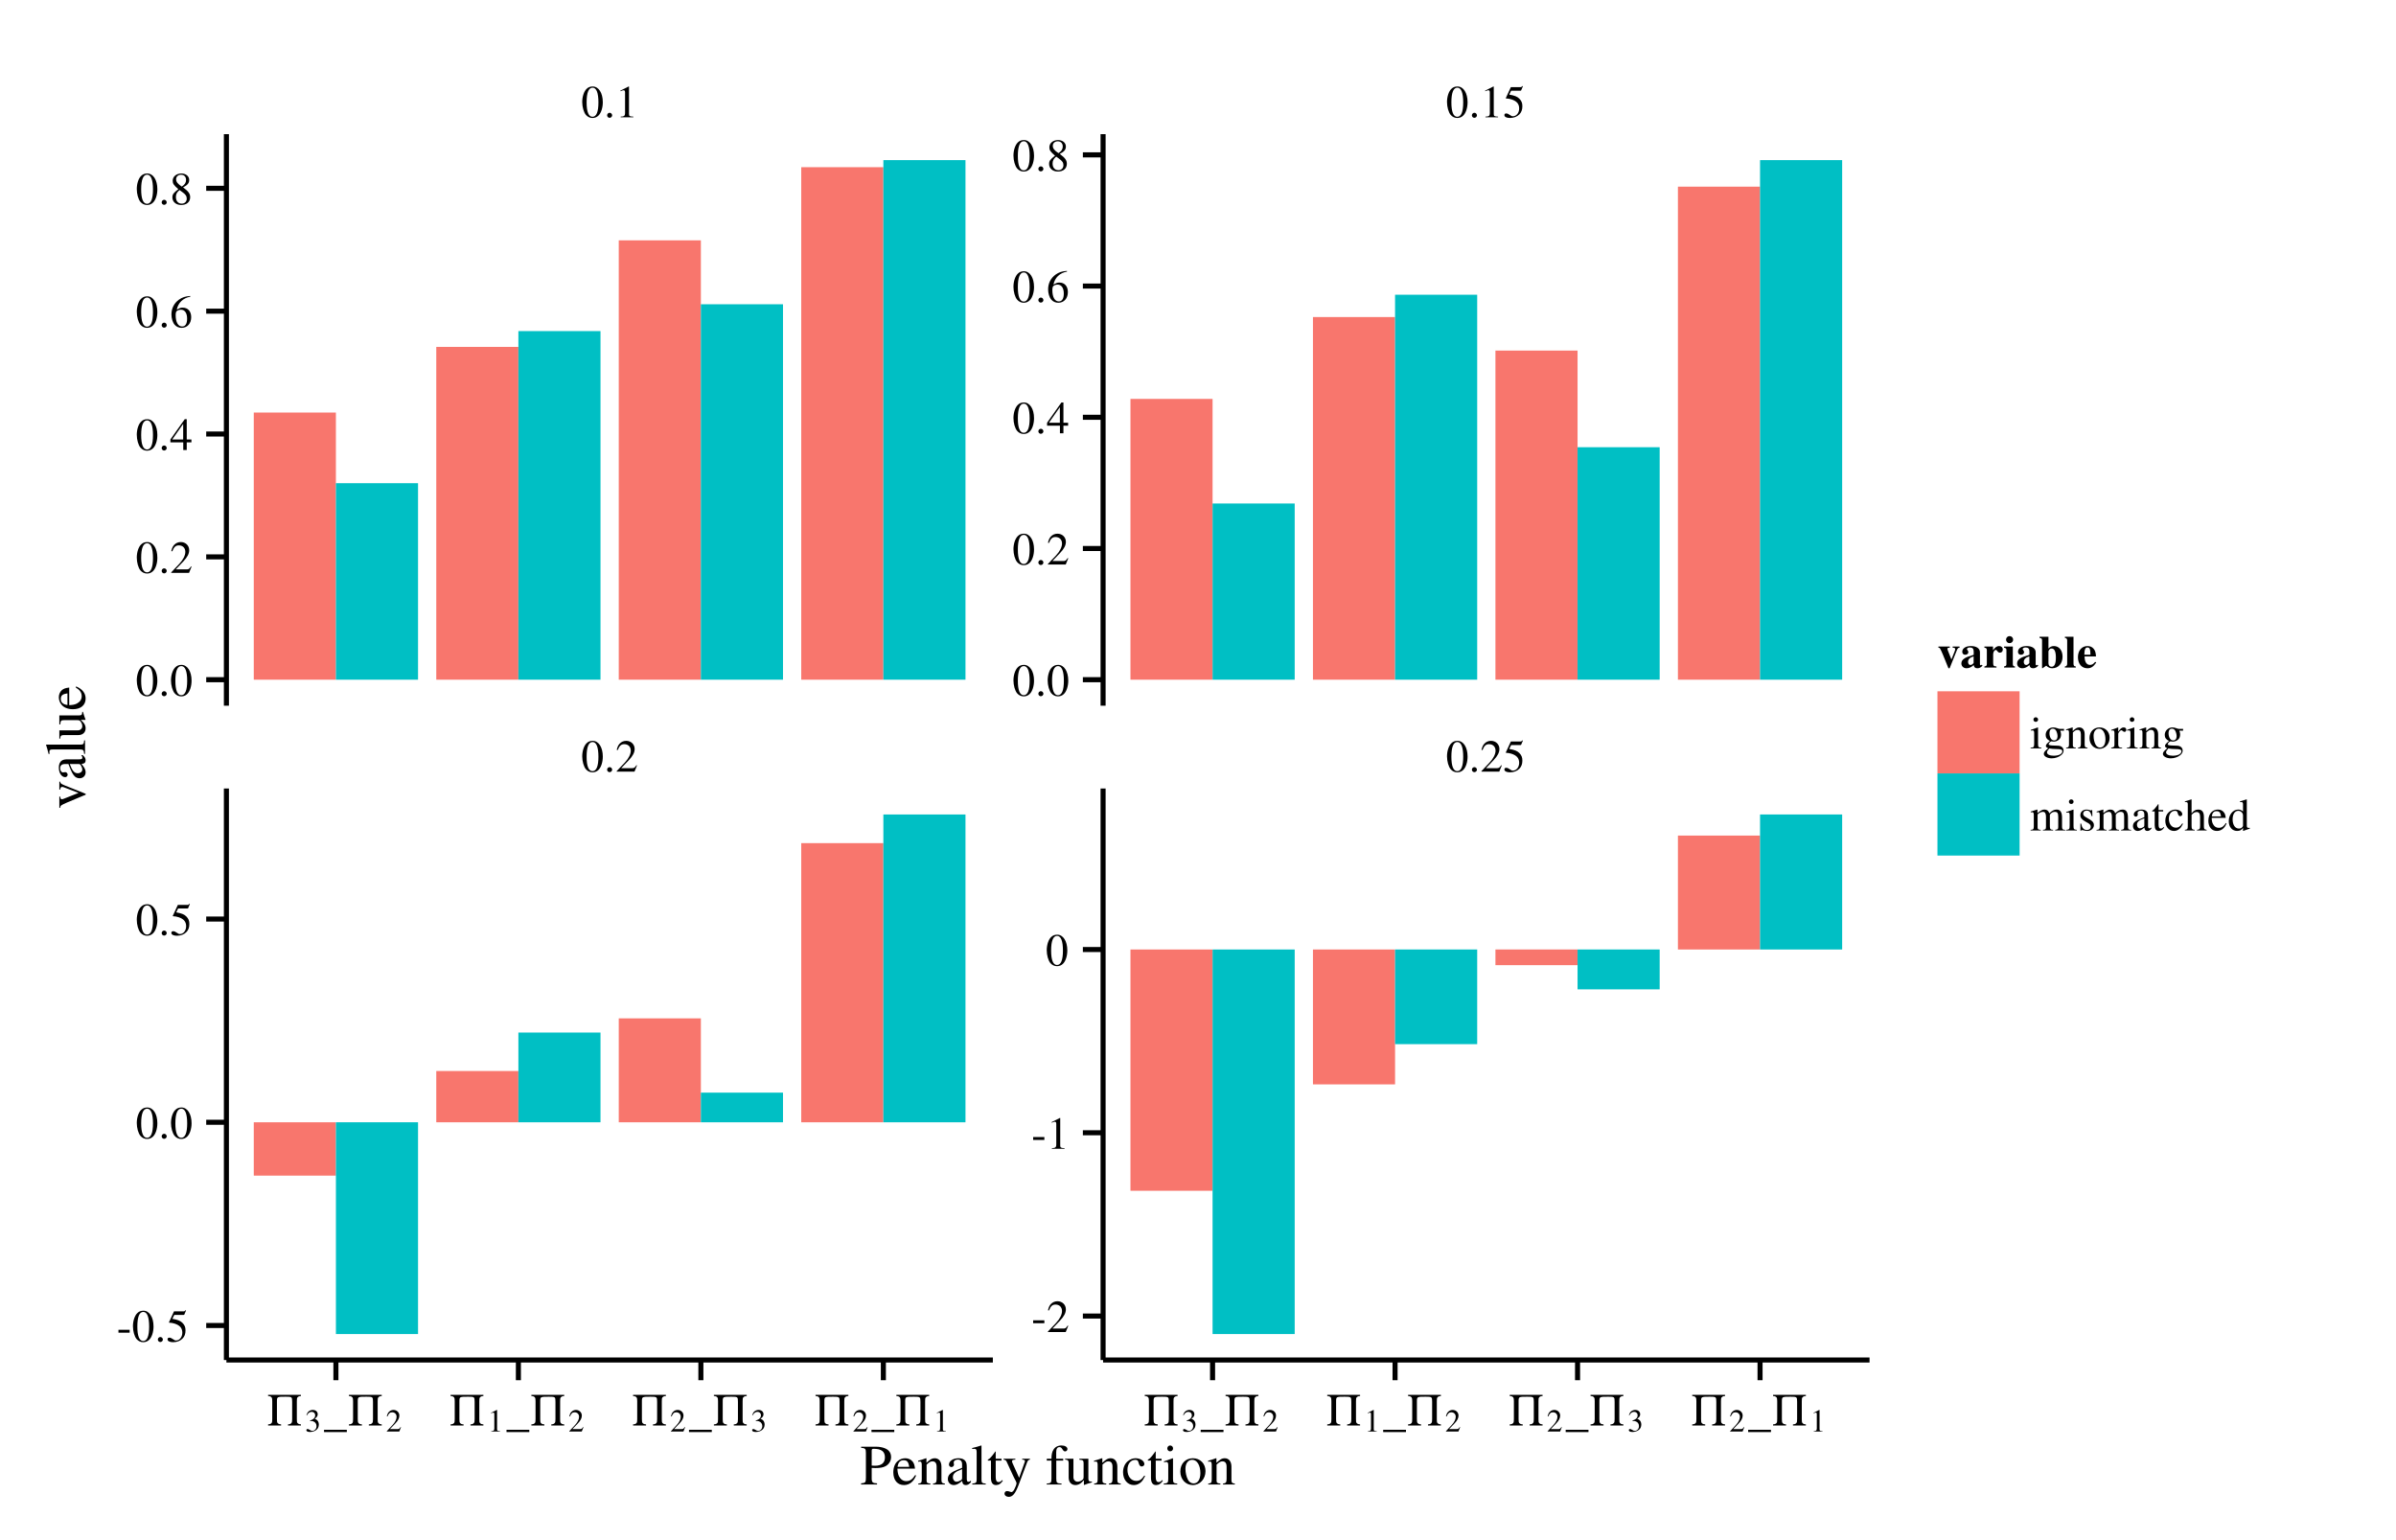 <?xml version="1.0" encoding="UTF-8"?>
<svg xmlns="http://www.w3.org/2000/svg" xmlns:xlink="http://www.w3.org/1999/xlink" width="504pt" height="324pt" viewBox="0 0 504 324" version="1.1">
<defs>
<g>
<symbol overflow="visible" id="glyph0-0">
<path style="stroke:none;" d=""/>
</symbol>
<symbol overflow="visible" id="glyph0-1">
<path style="stroke:none;" d="M 2.438 -6.484 C 1.906 -6.484 1.5 -6.328 1.156 -5.984 C 0.594 -5.453 0.234 -4.344 0.234 -3.219 C 0.234 -2.172 0.547 -1.062 1 -0.516 C 1.359 -0.094 1.844 0.141 2.391 0.141 C 2.891 0.141 3.297 -0.031 3.641 -0.359 C 4.203 -0.891 4.562 -2 4.562 -3.172 C 4.562 -5.125 3.688 -6.484 2.438 -6.484 Z M 2.406 -6.234 C 3.219 -6.234 3.641 -5.156 3.641 -3.141 C 3.641 -1.141 3.219 -0.109 2.391 -0.109 C 1.578 -0.109 1.156 -1.141 1.156 -3.141 C 1.156 -5.172 1.578 -6.234 2.406 -6.234 Z M 2.406 -6.234 "/>
</symbol>
<symbol overflow="visible" id="glyph0-2">
<path style="stroke:none;" d="M 1.203 -0.953 C 0.906 -0.953 0.672 -0.703 0.672 -0.406 C 0.672 -0.141 0.906 0.109 1.188 0.109 C 1.484 0.109 1.734 -0.141 1.734 -0.406 C 1.734 -0.703 1.484 -0.953 1.203 -0.953 Z M 1.203 -0.953 "/>
</symbol>
<symbol overflow="visible" id="glyph0-3">
<path style="stroke:none;" d="M 2.797 -6.484 L 1.062 -5.609 L 1.062 -5.484 C 1.188 -5.531 1.281 -5.562 1.328 -5.578 C 1.5 -5.656 1.656 -5.688 1.75 -5.688 C 1.953 -5.688 2.047 -5.547 2.047 -5.234 L 2.047 -0.891 C 2.047 -0.578 1.969 -0.359 1.812 -0.266 C 1.672 -0.188 1.531 -0.156 1.125 -0.141 L 1.125 0 L 3.781 0 L 3.781 -0.141 C 3.016 -0.156 2.875 -0.25 2.875 -0.703 L 2.875 -6.469 Z M 2.797 -6.484 "/>
</symbol>
<symbol overflow="visible" id="glyph0-4">
<path style="stroke:none;" d="M 1.734 -5.594 L 3.609 -5.594 C 3.766 -5.594 3.812 -5.609 3.844 -5.672 L 4.203 -6.531 L 4.109 -6.594 C 3.969 -6.406 3.875 -6.344 3.672 -6.344 L 1.672 -6.344 L 0.625 -4.078 C 0.609 -4.062 0.609 -4.047 0.609 -4.031 C 0.609 -3.984 0.656 -3.953 0.734 -3.953 C 1.031 -3.953 1.422 -3.891 1.812 -3.766 C 2.922 -3.406 3.422 -2.812 3.422 -1.859 C 3.422 -0.938 2.844 -0.219 2.094 -0.219 C 1.906 -0.219 1.734 -0.281 1.453 -0.5 C 1.141 -0.719 0.922 -0.812 0.719 -0.812 C 0.438 -0.812 0.312 -0.703 0.312 -0.453 C 0.312 -0.094 0.766 0.141 1.484 0.141 C 2.281 0.141 2.969 -0.125 3.453 -0.609 C 3.891 -1.047 4.094 -1.594 4.094 -2.328 C 4.094 -3.016 3.922 -3.453 3.438 -3.938 C 3.016 -4.359 2.469 -4.578 1.328 -4.781 Z M 1.734 -5.594 "/>
</symbol>
<symbol overflow="visible" id="glyph0-5">
<path style="stroke:none;" d="M 4.562 -1.312 L 4.438 -1.359 C 4.078 -0.812 3.953 -0.734 3.516 -0.734 L 1.234 -0.734 L 2.844 -2.422 C 3.688 -3.312 4.062 -4.031 4.062 -4.781 C 4.062 -5.75 3.297 -6.484 2.297 -6.484 C 1.766 -6.484 1.266 -6.281 0.906 -5.891 C 0.609 -5.562 0.453 -5.25 0.297 -4.578 L 0.5 -4.531 C 0.875 -5.469 1.234 -5.781 1.891 -5.781 C 2.703 -5.781 3.25 -5.234 3.25 -4.422 C 3.25 -3.672 2.797 -2.781 2 -1.922 L 0.281 -0.109 L 0.281 0 L 4.031 0 Z M 4.562 -1.312 "/>
</symbol>
<symbol overflow="visible" id="glyph0-6">
<path style="stroke:none;" d="M 4.531 -2.219 L 3.547 -2.219 L 3.547 -6.484 L 3.125 -6.484 L 0.109 -2.219 L 0.109 -1.609 L 2.812 -1.609 L 2.812 0 L 3.547 0 L 3.547 -1.609 L 4.531 -1.609 Z M 2.797 -2.219 L 0.5 -2.219 L 2.797 -5.5 Z M 2.797 -2.219 "/>
</symbol>
<symbol overflow="visible" id="glyph0-7">
<path style="stroke:none;" d="M 4.281 -6.562 C 3.188 -6.469 2.625 -6.281 1.922 -5.797 C 0.891 -5.062 0.328 -3.969 0.328 -2.672 C 0.328 -1.844 0.578 -1 1 -0.516 C 1.359 -0.094 1.875 0.141 2.469 0.141 C 3.672 0.141 4.484 -0.781 4.484 -2.094 C 4.484 -3.328 3.797 -4.109 2.688 -4.109 C 2.266 -4.109 2.062 -4.031 1.453 -3.672 C 1.719 -5.125 2.797 -6.156 4.297 -6.406 Z M 2.328 -3.672 C 3.141 -3.672 3.625 -2.969 3.625 -1.781 C 3.625 -0.719 3.25 -0.141 2.578 -0.141 C 1.734 -0.141 1.219 -1.031 1.219 -2.516 C 1.219 -3.016 1.297 -3.281 1.484 -3.422 C 1.688 -3.578 1.984 -3.672 2.328 -3.672 Z M 2.328 -3.672 "/>
</symbol>
<symbol overflow="visible" id="glyph0-8">
<path style="stroke:none;" d="M 2.781 -3.562 C 3.734 -4.062 4.062 -4.469 4.062 -5.125 C 4.062 -5.906 3.375 -6.484 2.422 -6.484 C 1.375 -6.484 0.594 -5.844 0.594 -4.969 C 0.594 -4.344 0.781 -4.062 1.781 -3.188 C 0.75 -2.391 0.531 -2.094 0.531 -1.453 C 0.531 -0.516 1.297 0.141 2.375 0.141 C 3.531 0.141 4.266 -0.5 4.266 -1.484 C 4.266 -2.219 3.938 -2.703 2.781 -3.562 Z M 2.609 -2.578 C 3.312 -2.078 3.547 -1.734 3.547 -1.188 C 3.547 -0.562 3.109 -0.141 2.484 -0.141 C 1.75 -0.141 1.266 -0.688 1.266 -1.531 C 1.266 -2.141 1.484 -2.547 2.031 -3 Z M 2.5 -3.734 C 1.656 -4.281 1.312 -4.734 1.312 -5.266 C 1.312 -5.828 1.734 -6.219 2.344 -6.219 C 3 -6.219 3.406 -5.797 3.406 -5.125 C 3.406 -4.578 3.141 -4.156 2.594 -3.797 C 2.547 -3.766 2.547 -3.766 2.5 -3.734 Z M 2.5 -3.734 "/>
</symbol>
<symbol overflow="visible" id="glyph0-9">
<path style="stroke:none;" d="M 0.375 -2.469 L 0.375 -1.859 L 2.734 -1.859 L 2.734 -2.469 Z M 0.375 -2.469 "/>
</symbol>
<symbol overflow="visible" id="glyph0-10">
<path style="stroke:none;" d="M 4.797 1.203 L 4.797 0.719 L 0 0.719 L 0 1.203 Z M 4.797 1.203 "/>
</symbol>
<symbol overflow="visible" id="glyph0-11">
<path style="stroke:none;" d="M 1.672 -4.406 L 0.188 -3.891 L 0.188 -3.734 L 0.266 -3.75 C 0.391 -3.766 0.516 -3.781 0.594 -3.781 C 0.828 -3.781 0.906 -3.625 0.906 -3.203 L 0.906 -0.984 C 0.906 -0.281 0.812 -0.188 0.156 -0.141 L 0.156 0 L 2.422 0 L 2.422 -0.141 C 1.797 -0.188 1.719 -0.281 1.719 -0.984 L 1.719 -4.391 Z M 1.234 -6.547 C 0.969 -6.547 0.75 -6.328 0.75 -6.062 C 0.75 -5.797 0.953 -5.578 1.234 -5.578 C 1.5 -5.578 1.734 -5.781 1.734 -6.062 C 1.734 -6.328 1.5 -6.547 1.234 -6.547 Z M 1.234 -6.547 "/>
</symbol>
<symbol overflow="visible" id="glyph0-12">
<path style="stroke:none;" d="M 4.516 -3.719 L 4.516 -4.094 L 3.766 -4.094 C 3.578 -4.094 3.438 -4.125 3.25 -4.188 L 3.031 -4.266 C 2.766 -4.359 2.516 -4.406 2.266 -4.406 C 1.375 -4.406 0.656 -3.719 0.656 -2.844 C 0.656 -2.25 0.922 -1.875 1.547 -1.562 C 1.375 -1.391 1.203 -1.234 1.141 -1.188 C 0.828 -0.906 0.703 -0.703 0.703 -0.516 C 0.703 -0.312 0.812 -0.203 1.203 -0.016 C 0.531 0.484 0.266 0.812 0.266 1.156 C 0.266 1.672 1.016 2.094 1.922 2.094 C 2.641 2.094 3.391 1.844 3.891 1.438 C 4.266 1.141 4.422 0.828 4.422 0.469 C 4.422 -0.125 3.969 -0.531 3.266 -0.562 L 2.031 -0.609 C 1.516 -0.641 1.281 -0.719 1.281 -0.875 C 1.281 -1.062 1.594 -1.406 1.859 -1.484 C 1.938 -1.469 2 -1.453 2.031 -1.453 C 2.219 -1.438 2.344 -1.422 2.391 -1.422 C 2.75 -1.422 3.141 -1.578 3.438 -1.828 C 3.75 -2.094 3.891 -2.438 3.891 -2.922 C 3.891 -3.188 3.844 -3.422 3.719 -3.719 Z M 1.406 0.016 C 1.734 0.094 2.5 0.141 2.969 0.141 C 3.844 0.141 4.156 0.266 4.156 0.609 C 4.156 1.172 3.422 1.547 2.344 1.547 C 1.5 1.547 0.938 1.266 0.938 0.844 C 0.938 0.625 1 0.5 1.406 0.016 Z M 1.453 -3.25 C 1.453 -3.812 1.734 -4.141 2.172 -4.141 C 2.469 -4.141 2.719 -3.984 2.875 -3.688 C 3.047 -3.359 3.156 -2.922 3.156 -2.547 C 3.156 -2 2.875 -1.672 2.438 -1.672 C 1.859 -1.672 1.453 -2.297 1.453 -3.219 Z M 1.453 -3.25 "/>
</symbol>
<symbol overflow="visible" id="glyph0-13">
<path style="stroke:none;" d="M 0.156 -3.812 C 0.219 -3.844 0.312 -3.859 0.406 -3.859 C 0.688 -3.859 0.766 -3.719 0.766 -3.25 L 0.766 -0.859 C 0.766 -0.312 0.656 -0.188 0.172 -0.141 L 0.172 0 L 2.203 0 L 2.203 -0.141 C 1.719 -0.188 1.578 -0.297 1.578 -0.641 L 1.578 -3.344 C 2.031 -3.766 2.25 -3.891 2.562 -3.891 C 3.031 -3.891 3.266 -3.594 3.266 -2.953 L 3.266 -0.953 C 3.266 -0.344 3.141 -0.188 2.656 -0.141 L 2.656 0 L 4.656 0 L 4.656 -0.141 C 4.188 -0.188 4.062 -0.312 4.062 -0.781 L 4.062 -2.969 C 4.062 -3.875 3.641 -4.406 2.938 -4.406 C 2.5 -4.406 2.203 -4.25 1.547 -3.641 L 1.547 -4.391 L 1.484 -4.406 C 1 -4.234 0.688 -4.141 0.156 -3.984 Z M 0.156 -3.812 "/>
</symbol>
<symbol overflow="visible" id="glyph0-14">
<path style="stroke:none;" d="M 2.391 -4.406 C 1.156 -4.406 0.281 -3.484 0.281 -2.172 C 0.281 -0.875 1.172 0.094 2.375 0.094 C 3.594 0.094 4.516 -0.922 4.516 -2.25 C 4.516 -3.5 3.625 -4.406 2.391 -4.406 Z M 2.281 -4.141 C 3.078 -4.141 3.641 -3.219 3.641 -1.906 C 3.641 -0.828 3.219 -0.172 2.5 -0.172 C 2.125 -0.172 1.766 -0.406 1.562 -0.781 C 1.297 -1.281 1.141 -1.953 1.141 -2.641 C 1.141 -3.547 1.594 -4.141 2.281 -4.141 Z M 2.281 -4.141 "/>
</symbol>
<symbol overflow="visible" id="glyph0-15">
<path style="stroke:none;" d="M 0.062 -3.734 C 0.203 -3.766 0.281 -3.781 0.406 -3.781 C 0.641 -3.781 0.734 -3.625 0.734 -3.203 L 0.734 -0.812 C 0.734 -0.328 0.656 -0.266 0.047 -0.141 L 0.047 0 L 2.344 0 L 2.344 -0.141 C 1.703 -0.172 1.531 -0.312 1.531 -0.859 L 1.531 -3.016 C 1.531 -3.328 1.953 -3.812 2.203 -3.812 C 2.266 -3.812 2.344 -3.766 2.453 -3.672 C 2.609 -3.531 2.719 -3.469 2.844 -3.469 C 3.062 -3.469 3.219 -3.641 3.219 -3.906 C 3.219 -4.219 3.016 -4.406 2.688 -4.406 C 2.281 -4.406 2 -4.188 1.531 -3.516 L 1.531 -4.391 L 1.484 -4.406 C 0.984 -4.203 0.641 -4.078 0.062 -3.891 Z M 0.062 -3.734 "/>
</symbol>
<symbol overflow="visible" id="glyph0-16">
<path style="stroke:none;" d="M 0.188 -3.812 C 0.312 -3.844 0.391 -3.859 0.484 -3.859 C 0.734 -3.859 0.828 -3.703 0.828 -3.25 L 0.828 -0.812 C 0.828 -0.297 0.688 -0.156 0.156 -0.141 L 0.156 0 L 2.281 0 L 2.281 -0.141 C 1.781 -0.156 1.625 -0.266 1.625 -0.641 L 1.625 -3.344 C 1.625 -3.375 1.703 -3.469 1.781 -3.531 C 2.016 -3.75 2.422 -3.922 2.766 -3.922 C 3.188 -3.922 3.391 -3.578 3.391 -2.906 L 3.391 -0.828 C 3.391 -0.281 3.297 -0.188 2.75 -0.141 L 2.75 0 L 4.891 0 L 4.891 -0.141 C 4.344 -0.156 4.203 -0.312 4.203 -0.906 L 4.203 -3.328 C 4.484 -3.734 4.812 -3.922 5.25 -3.922 C 5.797 -3.922 5.969 -3.656 5.969 -2.859 L 5.969 -0.828 C 5.969 -0.281 5.891 -0.219 5.328 -0.141 L 5.328 0 L 7.438 0 L 7.438 -0.141 L 7.188 -0.156 C 6.891 -0.188 6.766 -0.359 6.766 -0.734 L 6.766 -2.703 C 6.766 -3.844 6.406 -4.406 5.656 -4.406 C 5.109 -4.406 4.609 -4.156 4.094 -3.609 C 3.922 -4.156 3.594 -4.406 3.078 -4.406 C 2.656 -4.406 2.391 -4.281 1.594 -3.672 L 1.594 -4.391 L 1.531 -4.406 C 1.031 -4.234 0.703 -4.125 0.188 -3.984 Z M 0.188 -3.812 "/>
</symbol>
<symbol overflow="visible" id="glyph0-17">
<path style="stroke:none;" d="M 3.016 -3.016 L 2.984 -4.312 L 2.875 -4.312 L 2.859 -4.297 C 2.766 -4.234 2.766 -4.219 2.719 -4.219 C 2.672 -4.219 2.578 -4.234 2.469 -4.281 C 2.25 -4.359 2.047 -4.406 1.797 -4.406 C 1.031 -4.406 0.484 -3.922 0.484 -3.219 C 0.484 -2.688 0.797 -2.297 1.609 -1.844 L 2.172 -1.531 C 2.5 -1.328 2.672 -1.109 2.672 -0.812 C 2.672 -0.391 2.359 -0.109 1.875 -0.109 C 1.547 -0.109 1.25 -0.234 1.062 -0.453 C 0.859 -0.688 0.781 -0.906 0.656 -1.453 L 0.5 -1.453 L 0.5 0.031 L 0.625 0.031 C 0.688 -0.062 0.734 -0.078 0.844 -0.078 C 0.938 -0.078 1.062 -0.062 1.281 0 C 1.547 0.062 1.812 0.094 1.984 0.094 C 2.719 0.094 3.344 -0.453 3.344 -1.125 C 3.344 -1.609 3.109 -1.922 2.531 -2.281 L 1.5 -2.891 C 1.234 -3.047 1.078 -3.281 1.078 -3.547 C 1.078 -3.922 1.375 -4.188 1.828 -4.188 C 2.375 -4.188 2.656 -3.859 2.875 -3.016 Z M 3.016 -3.016 "/>
</symbol>
<symbol overflow="visible" id="glyph0-18">
<path style="stroke:none;" d="M 4.234 -0.641 C 4.078 -0.5 3.969 -0.453 3.812 -0.453 C 3.594 -0.453 3.531 -0.578 3.531 -1 L 3.531 -2.875 C 3.531 -3.375 3.484 -3.656 3.344 -3.891 C 3.125 -4.234 2.719 -4.406 2.156 -4.406 C 1.25 -4.406 0.531 -3.938 0.531 -3.344 C 0.531 -3.125 0.734 -2.922 0.953 -2.922 C 1.188 -2.922 1.375 -3.125 1.375 -3.328 C 1.375 -3.375 1.375 -3.422 1.359 -3.484 C 1.344 -3.562 1.328 -3.641 1.328 -3.719 C 1.328 -3.969 1.641 -4.188 2.031 -4.188 C 2.5 -4.188 2.75 -3.906 2.75 -3.391 L 2.75 -2.797 C 1.281 -2.203 1.109 -2.125 0.703 -1.766 C 0.484 -1.578 0.359 -1.25 0.359 -0.938 C 0.359 -0.328 0.781 0.094 1.359 0.094 C 1.781 0.094 2.172 -0.109 2.766 -0.609 C 2.812 -0.109 2.984 0.094 3.375 0.094 C 3.703 0.094 3.906 -0.016 4.234 -0.391 Z M 2.75 -1.188 C 2.75 -0.875 2.703 -0.797 2.5 -0.688 C 2.281 -0.547 2 -0.453 1.797 -0.453 C 1.469 -0.453 1.203 -0.781 1.203 -1.203 L 1.203 -1.234 C 1.203 -1.797 1.594 -2.156 2.75 -2.578 Z M 2.75 -1.188 "/>
</symbol>
<symbol overflow="visible" id="glyph0-19">
<path style="stroke:none;" d="M 2.453 -4.312 L 1.484 -4.312 L 1.484 -5.438 C 1.484 -5.531 1.469 -5.562 1.406 -5.562 C 1.344 -5.469 1.281 -5.375 1.219 -5.281 C 0.859 -4.766 0.438 -4.297 0.281 -4.266 C 0.188 -4.188 0.125 -4.125 0.125 -4.078 C 0.125 -4.047 0.141 -4.031 0.156 -4.016 L 0.672 -4.016 L 0.672 -1.125 C 0.672 -0.312 0.953 0.094 1.531 0.094 C 2 0.094 2.359 -0.141 2.672 -0.641 L 2.547 -0.734 C 2.344 -0.5 2.188 -0.406 1.969 -0.406 C 1.625 -0.406 1.484 -0.656 1.484 -1.266 L 1.484 -4.016 L 2.453 -4.016 Z M 2.453 -4.312 "/>
</symbol>
<symbol overflow="visible" id="glyph0-20">
<path style="stroke:none;" d="M 3.812 -1.5 C 3.359 -0.828 3.016 -0.594 2.469 -0.594 C 1.594 -0.594 0.984 -1.359 0.984 -2.469 C 0.984 -3.453 1.5 -4.141 2.281 -4.141 C 2.625 -4.141 2.75 -4.031 2.844 -3.672 L 2.906 -3.469 C 2.984 -3.188 3.156 -3.016 3.359 -3.016 C 3.609 -3.016 3.812 -3.203 3.812 -3.422 C 3.812 -3.969 3.141 -4.406 2.344 -4.406 C 1.875 -4.406 1.375 -4.219 0.984 -3.875 C 0.516 -3.453 0.234 -2.797 0.234 -2.047 C 0.234 -0.797 1 0.094 2.062 0.094 C 2.5 0.094 2.875 -0.062 3.219 -0.359 C 3.484 -0.578 3.672 -0.844 3.953 -1.406 Z M 3.812 -1.5 "/>
</symbol>
<symbol overflow="visible" id="glyph0-21">
<path style="stroke:none;" d="M 1.5 -3.297 C 1.906 -3.734 2.203 -3.891 2.578 -3.891 C 3.047 -3.891 3.297 -3.547 3.297 -2.875 L 3.297 -0.984 C 3.297 -0.328 3.188 -0.203 2.641 -0.141 L 2.641 0 L 4.672 0 L 4.672 -0.141 C 4.156 -0.234 4.094 -0.312 4.094 -0.984 L 4.094 -2.891 C 4.094 -3.891 3.688 -4.406 2.922 -4.406 C 2.344 -4.406 1.953 -4.188 1.5 -3.609 L 1.5 -6.531 L 1.453 -6.547 C 1.125 -6.438 0.891 -6.359 0.359 -6.203 L 0.094 -6.125 L 0.094 -5.984 C 0.141 -5.984 0.156 -5.984 0.219 -5.984 C 0.625 -5.984 0.703 -5.906 0.703 -5.5 L 0.703 -0.984 C 0.703 -0.312 0.641 -0.219 0.094 -0.141 L 0.094 0 L 2.156 0 L 2.156 -0.141 C 1.609 -0.203 1.5 -0.312 1.5 -0.984 Z M 1.5 -3.297 "/>
</symbol>
<symbol overflow="visible" id="glyph0-22">
<path style="stroke:none;" d="M 3.922 -1.578 C 3.453 -0.844 3.047 -0.562 2.422 -0.562 C 1.875 -0.562 1.469 -0.844 1.188 -1.391 C 1.016 -1.75 0.953 -2.078 0.938 -2.656 L 3.891 -2.656 C 3.812 -3.281 3.719 -3.562 3.469 -3.859 C 3.188 -4.219 2.75 -4.406 2.25 -4.406 C 1.766 -4.406 1.312 -4.234 0.953 -3.922 C 0.5 -3.516 0.234 -2.844 0.234 -2.047 C 0.234 -0.734 0.938 0.094 2.031 0.094 C 2.938 0.094 3.672 -0.469 4.062 -1.5 Z M 0.953 -2.969 C 1.062 -3.719 1.375 -4.062 1.969 -4.062 C 2.547 -4.062 2.781 -3.797 2.906 -2.969 Z M 0.953 -2.969 "/>
</symbol>
<symbol overflow="visible" id="glyph0-23">
<path style="stroke:none;" d="M 3.297 0.094 L 4.703 -0.406 L 4.703 -0.562 C 4.531 -0.547 4.516 -0.547 4.484 -0.547 C 4.141 -0.547 4.062 -0.656 4.062 -1.094 L 4.062 -6.531 L 4.016 -6.547 C 3.562 -6.391 3.219 -6.297 2.609 -6.125 L 2.609 -5.984 C 2.688 -5.984 2.75 -5.984 2.828 -5.984 C 3.172 -5.984 3.266 -5.891 3.266 -5.5 L 3.266 -4 C 2.891 -4.312 2.641 -4.406 2.25 -4.406 C 1.156 -4.406 0.266 -3.328 0.266 -1.969 C 0.266 -0.734 0.984 0.094 2.031 0.094 C 2.578 0.094 2.938 -0.094 3.266 -0.547 L 3.266 0.062 Z M 3.266 -0.984 C 3.266 -0.906 3.188 -0.797 3.094 -0.688 C 2.922 -0.5 2.688 -0.406 2.406 -0.406 C 1.609 -0.406 1.078 -1.172 1.078 -2.344 C 1.078 -3.438 1.547 -4.141 2.281 -4.141 C 2.797 -4.141 3.266 -3.688 3.266 -3.188 Z M 3.266 -0.984 "/>
</symbol>
<symbol overflow="visible" id="glyph1-0">
<path style="stroke:none;" d=""/>
</symbol>
<symbol overflow="visible" id="glyph1-1">
<path style="stroke:none;" d="M 0.234 -6.203 L 0.266 -6.203 C 0.578 -6.203 0.844 -6.094 0.984 -5.906 C 1.078 -5.734 1.109 -5.594 1.109 -5.094 L 1.109 -1.359 C 1.109 -0.859 1.078 -0.703 0.984 -0.547 C 0.844 -0.359 0.578 -0.25 0.266 -0.25 L 0.234 -0.25 L 0.234 0 L 2.969 0 L 2.969 -0.25 L 2.938 -0.25 C 2.625 -0.25 2.359 -0.359 2.219 -0.547 C 2.125 -0.703 2.094 -0.859 2.094 -1.359 L 2.094 -4.984 C 2.094 -6.062 2.094 -6.062 3.922 -6.062 C 5.25 -6.062 5.297 -6.031 5.297 -4.984 L 5.297 -1.359 C 5.297 -0.859 5.266 -0.703 5.156 -0.547 C 5.031 -0.359 4.766 -0.25 4.453 -0.25 L 4.422 -0.25 L 4.422 0 L 7.141 0 L 7.141 -0.25 L 7.125 -0.25 C 6.797 -0.25 6.547 -0.359 6.406 -0.547 C 6.297 -0.703 6.281 -0.859 6.281 -1.359 L 6.281 -5.094 C 6.281 -5.594 6.297 -5.734 6.406 -5.906 C 6.547 -6.094 6.797 -6.203 7.125 -6.203 L 7.141 -6.203 L 7.141 -6.453 L 0.234 -6.453 Z M 0.234 -6.203 "/>
</symbol>
<symbol overflow="visible" id="glyph2-0">
<path style="stroke:none;" d=""/>
</symbol>
<symbol overflow="visible" id="glyph2-1">
<path style="stroke:none;" d="M 1.031 -2.219 C 1.422 -2.219 1.578 -2.203 1.734 -2.141 C 2.156 -2 2.422 -1.609 2.422 -1.156 C 2.422 -0.578 2.031 -0.141 1.531 -0.141 C 1.359 -0.141 1.219 -0.188 0.969 -0.359 C 0.766 -0.484 0.656 -0.531 0.547 -0.531 C 0.391 -0.531 0.281 -0.438 0.281 -0.281 C 0.281 -0.047 0.578 0.094 1.047 0.094 C 1.562 0.094 2.094 -0.078 2.406 -0.359 C 2.734 -0.625 2.906 -1.016 2.906 -1.469 C 2.906 -1.812 2.797 -2.125 2.594 -2.344 C 2.469 -2.484 2.344 -2.562 2.047 -2.688 C 2.5 -3.016 2.672 -3.266 2.672 -3.625 C 2.672 -4.172 2.25 -4.547 1.625 -4.547 C 1.297 -4.547 1 -4.422 0.75 -4.219 C 0.547 -4.031 0.453 -3.859 0.297 -3.453 L 0.406 -3.422 C 0.672 -3.922 0.984 -4.141 1.406 -4.141 C 1.844 -4.141 2.141 -3.844 2.141 -3.422 C 2.141 -3.172 2.047 -2.938 1.875 -2.766 C 1.672 -2.562 1.484 -2.469 1.031 -2.297 Z M 1.031 -2.219 "/>
</symbol>
<symbol overflow="visible" id="glyph2-2">
<path style="stroke:none;" d="M 3.188 -0.922 L 3.109 -0.953 C 2.859 -0.578 2.766 -0.516 2.469 -0.516 L 0.859 -0.516 L 1.984 -1.688 C 2.594 -2.312 2.844 -2.828 2.844 -3.359 C 2.844 -4.031 2.297 -4.547 1.609 -4.547 C 1.234 -4.547 0.891 -4.391 0.641 -4.125 C 0.422 -3.891 0.328 -3.688 0.203 -3.203 L 0.344 -3.172 C 0.625 -3.828 0.859 -4.047 1.328 -4.047 C 1.891 -4.047 2.266 -3.656 2.266 -3.094 C 2.266 -2.578 1.969 -1.953 1.391 -1.344 L 0.203 -0.078 L 0.203 0 L 2.828 0 Z M 3.188 -0.922 "/>
</symbol>
<symbol overflow="visible" id="glyph2-3">
<path style="stroke:none;" d="M 1.953 -4.547 L 0.75 -3.938 L 0.75 -3.844 C 0.828 -3.875 0.906 -3.891 0.922 -3.906 C 1.047 -3.953 1.156 -3.984 1.234 -3.984 C 1.375 -3.984 1.438 -3.891 1.438 -3.672 L 1.438 -0.625 C 1.438 -0.406 1.375 -0.25 1.266 -0.188 C 1.172 -0.125 1.078 -0.109 0.797 -0.094 L 0.797 0 L 2.641 0 L 2.641 -0.094 C 2.109 -0.109 2.016 -0.172 2.016 -0.5 L 2.016 -4.531 Z M 1.953 -4.547 "/>
</symbol>
<symbol overflow="visible" id="glyph3-0">
<path style="stroke:none;" d=""/>
</symbol>
<symbol overflow="visible" id="glyph3-1">
<path style="stroke:none;" d="M 2.422 -3.484 C 2.734 -3.469 2.938 -3.453 3.25 -3.453 C 4.188 -3.453 4.844 -3.578 5.359 -3.859 C 6.078 -4.25 6.5 -4.984 6.5 -5.766 C 6.5 -6.281 6.344 -6.734 6.016 -7.078 C 5.531 -7.609 4.484 -7.938 3.359 -7.938 L 0.188 -7.938 L 0.188 -7.719 C 1.078 -7.625 1.203 -7.5 1.203 -6.641 L 1.203 -1.438 C 1.203 -0.438 1.109 -0.312 0.188 -0.234 L 0.188 0 L 3.547 0 L 3.547 -0.234 C 2.609 -0.266 2.422 -0.438 2.422 -1.312 Z M 2.422 -7.094 C 2.422 -7.422 2.516 -7.5 2.828 -7.5 C 4.453 -7.5 5.203 -6.938 5.203 -5.703 C 5.203 -4.531 4.484 -3.938 3.109 -3.938 C 2.875 -3.938 2.703 -3.953 2.422 -3.969 Z M 2.422 -7.094 "/>
</symbol>
<symbol overflow="visible" id="glyph3-2">
<path style="stroke:none;" d="M 4.891 -1.969 C 4.312 -1.062 3.797 -0.703 3.031 -0.703 C 2.359 -0.703 1.844 -1.062 1.484 -1.734 C 1.266 -2.203 1.188 -2.594 1.156 -3.328 L 4.859 -3.328 C 4.766 -4.109 4.641 -4.453 4.344 -4.844 C 3.984 -5.266 3.438 -5.516 2.812 -5.516 C 2.203 -5.516 1.641 -5.297 1.188 -4.891 C 0.625 -4.406 0.297 -3.547 0.297 -2.562 C 0.297 -0.906 1.156 0.125 2.547 0.125 C 3.688 0.125 4.578 -0.594 5.094 -1.891 Z M 1.188 -3.703 C 1.312 -4.641 1.734 -5.094 2.453 -5.094 C 3.188 -5.094 3.484 -4.75 3.641 -3.703 Z M 1.188 -3.703 "/>
</symbol>
<symbol overflow="visible" id="glyph3-3">
<path style="stroke:none;" d="M 0.188 -4.781 C 0.266 -4.812 0.391 -4.828 0.516 -4.828 C 0.859 -4.828 0.953 -4.641 0.953 -4.062 L 0.953 -1.078 C 0.953 -0.391 0.828 -0.234 0.219 -0.188 L 0.219 0 L 2.766 0 L 2.766 -0.188 C 2.141 -0.234 1.969 -0.375 1.969 -0.797 L 1.969 -4.172 C 2.547 -4.719 2.812 -4.859 3.203 -4.859 C 3.797 -4.859 4.078 -4.484 4.078 -3.703 L 4.078 -1.188 C 4.078 -0.438 3.922 -0.234 3.328 -0.188 L 3.328 0 L 5.812 0 L 5.812 -0.188 C 5.234 -0.234 5.094 -0.391 5.094 -0.969 L 5.094 -3.719 C 5.094 -4.844 4.562 -5.516 3.672 -5.516 C 3.125 -5.516 2.75 -5.312 1.938 -4.547 L 1.938 -5.5 L 1.844 -5.516 C 1.266 -5.297 0.859 -5.172 0.188 -4.984 Z M 0.188 -4.781 "/>
</symbol>
<symbol overflow="visible" id="glyph3-4">
<path style="stroke:none;" d="M 5.297 -0.797 C 5.094 -0.625 4.953 -0.562 4.781 -0.562 C 4.5 -0.562 4.422 -0.734 4.422 -1.266 L 4.422 -3.594 C 4.422 -4.219 4.359 -4.578 4.172 -4.859 C 3.906 -5.297 3.391 -5.516 2.688 -5.516 C 1.562 -5.516 0.672 -4.938 0.672 -4.172 C 0.672 -3.906 0.906 -3.656 1.188 -3.656 C 1.469 -3.656 1.734 -3.906 1.734 -4.156 C 1.734 -4.219 1.719 -4.266 1.703 -4.359 C 1.688 -4.469 1.672 -4.562 1.672 -4.641 C 1.672 -4.969 2.047 -5.234 2.531 -5.234 C 3.125 -5.234 3.438 -4.891 3.438 -4.234 L 3.438 -3.5 C 1.594 -2.766 1.391 -2.656 0.875 -2.203 C 0.609 -1.969 0.438 -1.562 0.438 -1.156 C 0.438 -0.406 0.969 0.125 1.703 0.125 C 2.234 0.125 2.719 -0.125 3.453 -0.75 C 3.516 -0.125 3.734 0.125 4.219 0.125 C 4.625 0.125 4.891 -0.031 5.297 -0.484 Z M 3.438 -1.469 C 3.438 -1.109 3.391 -1 3.125 -0.859 C 2.844 -0.688 2.516 -0.578 2.25 -0.578 C 1.844 -0.578 1.5 -0.984 1.5 -1.5 L 1.5 -1.547 C 1.5 -2.25 1.984 -2.688 3.438 -3.219 Z M 3.438 -1.469 "/>
</symbol>
<symbol overflow="visible" id="glyph3-5">
<path style="stroke:none;" d="M 0.234 -7.469 L 0.297 -7.469 C 0.438 -7.484 0.578 -7.5 0.672 -7.5 C 1.062 -7.5 1.172 -7.328 1.172 -6.766 L 1.172 -1.047 C 1.172 -0.391 1.016 -0.234 0.25 -0.188 L 0.25 0 L 3.078 0 L 3.078 -0.188 C 2.328 -0.234 2.188 -0.344 2.188 -1.016 L 2.188 -8.172 L 2.141 -8.203 C 1.516 -7.984 1.062 -7.875 0.234 -7.672 Z M 0.234 -7.469 "/>
</symbol>
<symbol overflow="visible" id="glyph3-6">
<path style="stroke:none;" d="M 3.062 -5.406 L 1.844 -5.406 L 1.844 -6.797 C 1.844 -6.906 1.844 -6.953 1.766 -6.953 C 1.688 -6.844 1.609 -6.734 1.531 -6.609 C 1.062 -5.953 0.547 -5.375 0.359 -5.328 C 0.234 -5.25 0.156 -5.156 0.156 -5.094 C 0.156 -5.062 0.172 -5.047 0.203 -5.016 L 0.844 -5.016 L 0.844 -1.406 C 0.844 -0.391 1.203 0.125 1.906 0.125 C 2.5 0.125 2.953 -0.172 3.344 -0.797 L 3.188 -0.922 C 2.938 -0.625 2.734 -0.5 2.469 -0.5 C 2.031 -0.5 1.844 -0.828 1.844 -1.578 L 1.844 -5.016 L 3.062 -5.016 Z M 3.062 -5.406 "/>
</symbol>
<symbol overflow="visible" id="glyph3-7">
<path style="stroke:none;" d="M 5.703 -5.406 L 4.078 -5.406 L 4.078 -5.219 C 4.469 -5.219 4.656 -5.109 4.656 -4.922 C 4.656 -4.875 4.641 -4.797 4.609 -4.719 L 3.438 -1.406 L 2.062 -4.438 C 1.984 -4.609 1.938 -4.766 1.938 -4.891 C 1.938 -5.109 2.125 -5.203 2.641 -5.219 L 2.641 -5.406 L 0.172 -5.406 L 0.172 -5.234 C 0.484 -5.188 0.688 -5.047 0.781 -4.844 L 2.141 -1.891 L 2.188 -1.797 L 2.359 -1.438 C 2.703 -0.844 2.891 -0.406 2.891 -0.234 C 2.891 -0.047 2.609 0.703 2.406 1.062 C 2.25 1.375 1.984 1.609 1.812 1.609 C 1.734 1.609 1.625 1.578 1.516 1.531 C 1.281 1.438 1.078 1.391 0.875 1.391 C 0.594 1.391 0.359 1.625 0.359 1.922 C 0.359 2.312 0.75 2.609 1.25 2.609 C 2.047 2.609 2.625 1.938 3.281 0.219 L 5.125 -4.688 C 5.281 -5.062 5.406 -5.188 5.703 -5.219 Z M 5.703 -5.406 "/>
</symbol>
<symbol overflow="visible" id="glyph3-8">
<path style="stroke:none;" d=""/>
</symbol>
<symbol overflow="visible" id="glyph3-9">
<path style="stroke:none;" d="M 3.703 -5.406 L 2.234 -5.406 L 2.234 -6.797 C 2.234 -7.484 2.453 -7.859 2.922 -7.859 C 3.172 -7.859 3.344 -7.734 3.547 -7.391 C 3.75 -7.078 3.891 -6.953 4.094 -6.953 C 4.375 -6.953 4.594 -7.172 4.594 -7.453 C 4.594 -7.891 4.062 -8.203 3.344 -8.203 C 2.609 -8.203 1.969 -7.875 1.656 -7.312 C 1.344 -6.797 1.25 -6.359 1.234 -5.406 L 0.25 -5.406 L 0.25 -5.016 L 1.234 -5.016 L 1.234 -1.25 C 1.234 -0.375 1.109 -0.234 0.234 -0.188 L 0.234 0 L 3.359 0 L 3.359 -0.188 C 2.375 -0.219 2.25 -0.344 2.25 -1.25 L 2.25 -5.016 L 3.703 -5.016 Z M 3.703 -5.406 "/>
</symbol>
<symbol overflow="visible" id="glyph3-10">
<path style="stroke:none;" d="M 5.75 -0.594 L 5.688 -0.594 C 5.141 -0.594 5 -0.734 5 -1.281 L 5 -5.406 L 3.109 -5.406 L 3.109 -5.203 C 3.859 -5.156 4 -5.047 4 -4.438 L 4 -1.625 C 4 -1.281 3.938 -1.109 3.766 -0.984 C 3.438 -0.719 3.078 -0.578 2.719 -0.578 C 2.25 -0.578 1.859 -0.984 1.859 -1.484 L 1.859 -5.406 L 0.109 -5.406 L 0.109 -5.234 C 0.688 -5.203 0.859 -5.016 0.859 -4.469 L 0.859 -1.438 C 0.859 -0.484 1.422 0.125 2.297 0.125 C 2.75 0.125 3.219 -0.078 3.547 -0.391 L 4.062 -0.906 L 4.062 0.078 L 4.109 0.109 C 4.703 -0.125 5.141 -0.266 5.75 -0.438 Z M 5.75 -0.594 "/>
</symbol>
<symbol overflow="visible" id="glyph3-11">
<path style="stroke:none;" d="M 4.781 -1.875 C 4.203 -1.031 3.766 -0.75 3.078 -0.75 C 1.984 -0.75 1.219 -1.703 1.219 -3.078 C 1.219 -4.312 1.891 -5.172 2.859 -5.172 C 3.281 -5.172 3.438 -5.047 3.562 -4.594 L 3.641 -4.328 C 3.734 -4 3.953 -3.781 4.203 -3.781 C 4.516 -3.781 4.781 -4.016 4.781 -4.281 C 4.781 -4.953 3.938 -5.516 2.922 -5.516 C 2.344 -5.516 1.734 -5.281 1.234 -4.844 C 0.641 -4.312 0.297 -3.5 0.297 -2.562 C 0.297 -1 1.25 0.125 2.578 0.125 C 3.125 0.125 3.594 -0.078 4.031 -0.438 C 4.359 -0.734 4.578 -1.062 4.938 -1.766 Z M 4.781 -1.875 "/>
</symbol>
<symbol overflow="visible" id="glyph3-12">
<path style="stroke:none;" d="M 2.094 -5.516 L 0.234 -4.859 L 0.234 -4.688 L 0.344 -4.688 C 0.484 -4.719 0.641 -4.734 0.75 -4.734 C 1.031 -4.734 1.141 -4.531 1.141 -4.016 L 1.141 -1.219 C 1.141 -0.359 1.016 -0.234 0.188 -0.188 L 0.188 0 L 3.031 0 L 3.031 -0.188 C 2.25 -0.234 2.141 -0.359 2.141 -1.219 L 2.141 -5.484 Z M 1.531 -8.203 C 1.219 -8.203 0.938 -7.922 0.938 -7.578 C 0.938 -7.25 1.203 -6.969 1.531 -6.969 C 1.891 -6.969 2.156 -7.234 2.156 -7.578 C 2.156 -7.922 1.891 -8.203 1.531 -8.203 Z M 1.531 -8.203 "/>
</symbol>
<symbol overflow="visible" id="glyph3-13">
<path style="stroke:none;" d="M 3 -5.516 C 1.438 -5.516 0.344 -4.375 0.344 -2.719 C 0.344 -1.094 1.469 0.125 2.969 0.125 C 4.484 0.125 5.641 -1.156 5.641 -2.812 C 5.641 -4.375 4.531 -5.516 3 -5.516 Z M 2.844 -5.188 C 3.859 -5.188 4.562 -4.031 4.562 -2.391 C 4.562 -1.031 4.016 -0.219 3.125 -0.219 C 2.656 -0.219 2.203 -0.5 1.953 -0.984 C 1.625 -1.609 1.422 -2.453 1.422 -3.297 C 1.422 -4.438 1.984 -5.188 2.844 -5.188 Z M 2.844 -5.188 "/>
</symbol>
<symbol overflow="visible" id="glyph4-0">
<path style="stroke:none;" d=""/>
</symbol>
<symbol overflow="visible" id="glyph4-1">
<path style="stroke:none;" d="M -5.406 -5.719 L -5.406 -4.062 L -5.219 -4.062 C -5.188 -4.438 -5.062 -4.625 -4.844 -4.625 C -4.719 -4.625 -4.594 -4.594 -4.469 -4.547 L -1.375 -3.359 L -4.438 -2.141 C -4.609 -2.062 -4.781 -2.031 -4.891 -2.031 C -5.094 -2.031 -5.188 -2.156 -5.219 -2.578 L -5.406 -2.578 L -5.406 -0.234 L -5.219 -0.234 C -5.203 -0.688 -5.078 -0.766 -3.844 -1.312 L -0.391 -2.766 C -0.328 -2.781 -0.234 -2.812 -0.141 -2.859 C 0.078 -2.922 0.172 -3 0.172 -3.078 C 0.172 -3.141 0.016 -3.234 -0.438 -3.406 L -4.281 -4.938 C -5.094 -5.297 -5.188 -5.359 -5.219 -5.719 Z M -5.406 -5.719 "/>
</symbol>
<symbol overflow="visible" id="glyph4-2">
<path style="stroke:none;" d="M -0.797 -5.297 C -0.625 -5.094 -0.562 -4.953 -0.562 -4.781 C -0.562 -4.5 -0.734 -4.422 -1.266 -4.422 L -3.594 -4.422 C -4.219 -4.422 -4.578 -4.359 -4.859 -4.172 C -5.297 -3.906 -5.516 -3.391 -5.516 -2.688 C -5.516 -1.562 -4.938 -0.672 -4.172 -0.672 C -3.906 -0.672 -3.656 -0.906 -3.656 -1.188 C -3.656 -1.469 -3.906 -1.734 -4.156 -1.734 C -4.219 -1.734 -4.266 -1.719 -4.359 -1.703 C -4.469 -1.688 -4.562 -1.672 -4.641 -1.672 C -4.969 -1.672 -5.234 -2.047 -5.234 -2.531 C -5.234 -3.125 -4.891 -3.438 -4.234 -3.438 L -3.5 -3.438 C -2.766 -1.594 -2.656 -1.391 -2.203 -0.875 C -1.969 -0.609 -1.562 -0.438 -1.156 -0.438 C -0.406 -0.438 0.125 -0.969 0.125 -1.703 C 0.125 -2.234 -0.125 -2.719 -0.75 -3.453 C -0.125 -3.516 0.125 -3.734 0.125 -4.219 C 0.125 -4.625 -0.031 -4.891 -0.484 -5.297 Z M -1.469 -3.438 C -1.109 -3.438 -1 -3.391 -0.859 -3.125 C -0.688 -2.844 -0.578 -2.516 -0.578 -2.25 C -0.578 -1.844 -0.984 -1.5 -1.5 -1.5 L -1.547 -1.5 C -2.25 -1.5 -2.688 -1.984 -3.219 -3.438 Z M -1.469 -3.438 "/>
</symbol>
<symbol overflow="visible" id="glyph4-3">
<path style="stroke:none;" d="M -7.469 -0.234 L -7.469 -0.297 C -7.484 -0.438 -7.5 -0.578 -7.5 -0.672 C -7.5 -1.062 -7.328 -1.172 -6.766 -1.172 L -1.047 -1.172 C -0.391 -1.172 -0.234 -1.016 -0.188 -0.25 L 0 -0.25 L 0 -3.078 L -0.188 -3.078 C -0.234 -2.328 -0.344 -2.188 -1.016 -2.188 L -8.172 -2.188 L -8.203 -2.141 C -7.984 -1.516 -7.875 -1.062 -7.672 -0.234 Z M -7.469 -0.234 "/>
</symbol>
<symbol overflow="visible" id="glyph4-4">
<path style="stroke:none;" d="M -0.594 -5.75 L -0.594 -5.688 C -0.594 -5.141 -0.734 -5 -1.281 -5 L -5.406 -5 L -5.406 -3.109 L -5.203 -3.109 C -5.156 -3.859 -5.047 -4 -4.438 -4 L -1.625 -4 C -1.281 -4 -1.109 -3.938 -0.984 -3.766 C -0.719 -3.438 -0.578 -3.078 -0.578 -2.719 C -0.578 -2.25 -0.984 -1.859 -1.484 -1.859 L -5.406 -1.859 L -5.406 -0.109 L -5.234 -0.109 C -5.203 -0.688 -5.016 -0.859 -4.469 -0.859 L -1.438 -0.859 C -0.484 -0.859 0.125 -1.422 0.125 -2.297 C 0.125 -2.75 -0.078 -3.219 -0.391 -3.547 L -0.906 -4.062 L 0.078 -4.062 L 0.109 -4.109 C -0.125 -4.703 -0.266 -5.141 -0.438 -5.75 Z M -0.594 -5.75 "/>
</symbol>
<symbol overflow="visible" id="glyph4-5">
<path style="stroke:none;" d="M -1.969 -4.891 C -1.062 -4.312 -0.703 -3.797 -0.703 -3.031 C -0.703 -2.359 -1.062 -1.844 -1.734 -1.484 C -2.203 -1.266 -2.594 -1.188 -3.328 -1.156 L -3.328 -4.859 C -4.109 -4.766 -4.453 -4.641 -4.844 -4.344 C -5.266 -3.984 -5.516 -3.438 -5.516 -2.812 C -5.516 -2.203 -5.297 -1.641 -4.891 -1.188 C -4.406 -0.625 -3.547 -0.297 -2.562 -0.297 C -0.906 -0.297 0.125 -1.156 0.125 -2.547 C 0.125 -3.688 -0.594 -4.578 -1.891 -5.094 Z M -3.703 -1.188 C -4.641 -1.312 -5.094 -1.734 -5.094 -2.453 C -5.094 -3.188 -4.75 -3.484 -3.703 -3.641 Z M -3.703 -1.188 "/>
</symbol>
<symbol overflow="visible" id="glyph5-0">
<path style="stroke:none;" d=""/>
</symbol>
<symbol overflow="visible" id="glyph5-1">
<path style="stroke:none;" d="M 4.656 -4.422 L 3.203 -4.422 L 3.203 -4.188 C 3.609 -4.172 3.734 -4.109 3.734 -3.875 C 3.734 -3.766 3.688 -3.609 3.625 -3.438 L 2.938 -1.703 L 2.172 -3.641 C 2.109 -3.828 2.094 -3.891 2.094 -3.938 C 2.094 -4.094 2.188 -4.156 2.422 -4.172 C 2.453 -4.172 2.516 -4.188 2.594 -4.188 L 2.594 -4.422 L 0.203 -4.422 L 0.203 -4.188 C 0.422 -4.156 0.484 -4.141 0.531 -4.047 C 0.562 -4.062 1 -3.094 1.156 -2.703 L 2.312 0.141 L 2.562 0.141 L 4.094 -3.672 C 4.281 -4.094 4.359 -4.156 4.656 -4.188 Z M 4.656 -4.422 "/>
</symbol>
<symbol overflow="visible" id="glyph5-2">
<path style="stroke:none;" d="M 4.531 -0.609 L 4.438 -0.516 C 4.406 -0.484 4.391 -0.484 4.344 -0.484 C 4.203 -0.484 4.141 -0.562 4.141 -0.719 L 4.141 -3.219 C 4.141 -4.031 3.406 -4.531 2.234 -4.531 C 1.156 -4.531 0.422 -4.047 0.422 -3.328 C 0.422 -2.938 0.656 -2.703 1.047 -2.703 C 1.422 -2.703 1.703 -2.922 1.703 -3.25 C 1.703 -3.391 1.641 -3.516 1.531 -3.672 C 1.438 -3.766 1.406 -3.812 1.406 -3.875 C 1.406 -4.078 1.672 -4.234 2.016 -4.234 C 2.578 -4.234 2.828 -3.969 2.828 -3.391 L 2.828 -2.688 C 1.672 -2.344 1.203 -2.156 0.859 -1.906 C 0.438 -1.625 0.234 -1.297 0.234 -0.875 C 0.234 -0.297 0.688 0.141 1.312 0.141 C 1.859 0.141 2.297 -0.062 2.828 -0.531 C 2.922 -0.047 3.141 0.141 3.609 0.141 C 4.016 0.141 4.312 -0.016 4.688 -0.406 Z M 2.812 -0.953 C 2.547 -0.656 2.359 -0.547 2.125 -0.547 C 1.844 -0.547 1.641 -0.812 1.641 -1.188 C 1.641 -1.75 2.047 -2.156 2.812 -2.344 Z M 2.812 -0.953 "/>
</symbol>
<symbol overflow="visible" id="glyph5-3">
<path style="stroke:none;" d="M 2.094 -4.422 L 0.281 -4.422 L 0.281 -4.188 C 0.688 -4.141 0.797 -4.016 0.797 -3.625 L 0.797 -0.812 C 0.797 -0.406 0.703 -0.312 0.281 -0.234 L 0.281 0 L 2.828 0 L 2.828 -0.234 C 2.25 -0.266 2.125 -0.391 2.125 -0.984 L 2.125 -2.797 C 2.125 -3.297 2.391 -3.719 2.719 -3.719 C 2.797 -3.719 2.875 -3.641 2.984 -3.484 C 3.172 -3.234 3.312 -3.141 3.562 -3.141 C 3.922 -3.141 4.156 -3.422 4.156 -3.797 C 4.156 -4.219 3.844 -4.531 3.391 -4.531 C 2.906 -4.531 2.547 -4.281 2.094 -3.641 Z M 2.094 -4.422 "/>
</symbol>
<symbol overflow="visible" id="glyph5-4">
<path style="stroke:none;" d="M 2 -4.422 L 0.156 -4.422 L 0.156 -4.188 C 0.578 -4.109 0.656 -4.016 0.656 -3.625 L 0.656 -0.812 C 0.656 -0.406 0.594 -0.328 0.156 -0.234 L 0.156 0 L 2.453 0 L 2.453 -0.234 C 2.109 -0.281 2 -0.406 2 -0.781 Z M 1.328 -6.625 C 0.906 -6.625 0.578 -6.297 0.578 -5.891 C 0.578 -5.453 0.891 -5.141 1.312 -5.141 C 1.734 -5.141 2.062 -5.453 2.062 -5.875 C 2.062 -6.297 1.734 -6.625 1.328 -6.625 Z M 1.328 -6.625 "/>
</symbol>
<symbol overflow="visible" id="glyph5-5">
<path style="stroke:none;" d="M 2.031 -6.484 L 0.156 -6.484 L 0.156 -6.25 C 0.609 -6.172 0.688 -6.078 0.688 -5.703 L 0.688 0.125 L 0.812 0.125 L 1.562 -0.406 C 2 -0.016 2.344 0.141 2.828 0.141 C 4.109 0.141 5 -0.859 5 -2.297 C 5 -3.609 4.266 -4.531 3.188 -4.531 C 2.734 -4.531 2.375 -4.375 2.031 -4 Z M 2.031 -3.453 C 2.188 -3.859 2.375 -4.016 2.703 -4.016 C 3.297 -4.016 3.594 -3.375 3.594 -2.125 C 3.594 -0.797 3.297 -0.172 2.688 -0.172 C 2.281 -0.172 2.031 -0.469 2.031 -0.938 Z M 2.031 -3.453 "/>
</symbol>
<symbol overflow="visible" id="glyph5-6">
<path style="stroke:none;" d="M 1.969 -6.484 L 0.156 -6.484 L 0.156 -6.25 C 0.484 -6.219 0.641 -6.047 0.641 -5.703 L 0.641 -0.812 C 0.641 -0.453 0.484 -0.266 0.156 -0.234 L 0.156 0 L 2.453 0 L 2.453 -0.234 C 2.125 -0.234 1.969 -0.422 1.969 -0.812 Z M 1.969 -6.484 "/>
</symbol>
<symbol overflow="visible" id="glyph5-7">
<path style="stroke:none;" d="M 3.859 -1.203 C 3.469 -0.734 3.172 -0.562 2.766 -0.562 C 2.391 -0.562 2.109 -0.734 1.906 -1.062 C 1.734 -1.375 1.656 -1.688 1.625 -2.344 L 4.031 -2.344 C 3.984 -3.156 3.844 -3.609 3.531 -3.969 C 3.219 -4.344 2.766 -4.531 2.25 -4.531 C 1.047 -4.531 0.234 -3.594 0.234 -2.188 C 0.234 -0.781 1.031 0.141 2.219 0.141 C 3 0.141 3.469 -0.172 4.094 -1.062 Z M 1.578 -2.703 C 1.609 -3.859 1.781 -4.234 2.25 -4.234 C 2.516 -4.234 2.703 -4.094 2.766 -3.797 C 2.828 -3.609 2.844 -3.344 2.859 -2.844 L 2.859 -2.703 Z M 1.578 -2.703 "/>
</symbol>
</g>
</defs>
<g id="surface563">
<rect x="0" y="0" width="504" height="324" style="fill:rgb(100%,100%,100%);fill-opacity:1;stroke:none;"/>
<path style=" stroke:none;fill-rule:nonzero;fill:rgb(97.255%,46.275%,42.745%);fill-opacity:1;" d="M 53.383 142.988 L 70.656 142.988 L 70.656 86.789 L 53.383 86.789 Z M 53.383 142.988 "/>
<path style=" stroke:none;fill-rule:nonzero;fill:rgb(0%,74.902%,76.863%);fill-opacity:1;" d="M 70.66 142.988 L 87.934 142.988 L 87.934 101.652 L 70.66 101.652 Z M 70.66 142.988 "/>
<path style=" stroke:none;fill-rule:nonzero;fill:rgb(97.255%,46.275%,42.745%);fill-opacity:1;" d="M 91.77 142.988 L 109.043 142.988 L 109.043 72.977 L 91.77 72.977 Z M 91.77 142.988 "/>
<path style=" stroke:none;fill-rule:nonzero;fill:rgb(0%,74.902%,76.863%);fill-opacity:1;" d="M 109.043 142.988 L 126.316 142.988 L 126.316 69.652 L 109.043 69.652 Z M 109.043 142.988 "/>
<path style=" stroke:none;fill-rule:nonzero;fill:rgb(97.255%,46.275%,42.745%);fill-opacity:1;" d="M 130.156 142.988 L 147.43 142.988 L 147.43 50.562 L 130.156 50.562 Z M 130.156 142.988 "/>
<path style=" stroke:none;fill-rule:nonzero;fill:rgb(0%,74.902%,76.863%);fill-opacity:1;" d="M 147.43 142.988 L 164.703 142.988 L 164.703 64.008 L 147.43 64.008 Z M 147.43 142.988 "/>
<path style=" stroke:none;fill-rule:nonzero;fill:rgb(97.255%,46.275%,42.745%);fill-opacity:1;" d="M 168.543 142.988 L 185.816 142.988 L 185.816 35.172 L 168.543 35.172 Z M 168.543 142.988 "/>
<path style=" stroke:none;fill-rule:nonzero;fill:rgb(0%,74.902%,76.863%);fill-opacity:1;" d="M 185.816 142.988 L 203.09 142.988 L 203.09 33.684 L 185.816 33.684 Z M 185.816 142.988 "/>
<path style=" stroke:none;fill-rule:nonzero;fill:rgb(97.255%,46.275%,42.745%);fill-opacity:1;" d="M 237.793 142.988 L 255.066 142.988 L 255.066 83.918 L 237.793 83.918 Z M 237.793 142.988 "/>
<path style=" stroke:none;fill-rule:nonzero;fill:rgb(0%,74.902%,76.863%);fill-opacity:1;" d="M 255.066 142.988 L 272.34 142.988 L 272.34 105.922 L 255.066 105.922 Z M 255.066 142.988 "/>
<path style=" stroke:none;fill-rule:nonzero;fill:rgb(97.255%,46.275%,42.745%);fill-opacity:1;" d="M 276.18 142.988 L 293.453 142.988 L 293.453 66.699 L 276.18 66.699 Z M 276.18 142.988 "/>
<path style=" stroke:none;fill-rule:nonzero;fill:rgb(0%,74.902%,76.863%);fill-opacity:1;" d="M 293.453 142.988 L 310.727 142.988 L 310.727 62.004 L 293.453 62.004 Z M 293.453 142.988 "/>
<path style=" stroke:none;fill-rule:nonzero;fill:rgb(97.255%,46.275%,42.745%);fill-opacity:1;" d="M 314.566 142.988 L 331.84 142.988 L 331.84 73.75 L 314.566 73.75 Z M 314.566 142.988 "/>
<path style=" stroke:none;fill-rule:nonzero;fill:rgb(0%,74.902%,76.863%);fill-opacity:1;" d="M 331.84 142.988 L 349.113 142.988 L 349.113 94.082 L 331.84 94.082 Z M 331.84 142.988 "/>
<path style=" stroke:none;fill-rule:nonzero;fill:rgb(97.255%,46.275%,42.745%);fill-opacity:1;" d="M 352.953 142.988 L 370.227 142.988 L 370.227 39.266 L 352.953 39.266 Z M 352.953 142.988 "/>
<path style=" stroke:none;fill-rule:nonzero;fill:rgb(0%,74.902%,76.863%);fill-opacity:1;" d="M 370.227 142.988 L 387.5 142.988 L 387.5 33.684 L 370.227 33.684 Z M 370.227 142.988 "/>
<path style=" stroke:none;fill-rule:nonzero;fill:rgb(97.255%,46.275%,42.745%);fill-opacity:1;" d="M 53.383 247.316 L 70.656 247.316 L 70.656 236.098 L 53.383 236.098 Z M 53.383 247.316 "/>
<path style=" stroke:none;fill-rule:nonzero;fill:rgb(0%,74.902%,76.863%);fill-opacity:1;" d="M 70.66 280.645 L 87.934 280.645 L 87.934 236.094 L 70.66 236.094 Z M 70.66 280.645 "/>
<path style=" stroke:none;fill-rule:nonzero;fill:rgb(97.255%,46.275%,42.745%);fill-opacity:1;" d="M 91.77 236.098 L 109.043 236.098 L 109.043 225.309 L 91.77 225.309 Z M 91.77 236.098 "/>
<path style=" stroke:none;fill-rule:nonzero;fill:rgb(0%,74.902%,76.863%);fill-opacity:1;" d="M 109.043 236.098 L 126.316 236.098 L 126.316 217.219 L 109.043 217.219 Z M 109.043 236.098 "/>
<path style=" stroke:none;fill-rule:nonzero;fill:rgb(97.255%,46.275%,42.745%);fill-opacity:1;" d="M 130.156 236.098 L 147.43 236.098 L 147.43 214.234 L 130.156 214.234 Z M 130.156 236.098 "/>
<path style=" stroke:none;fill-rule:nonzero;fill:rgb(0%,74.902%,76.863%);fill-opacity:1;" d="M 147.43 236.098 L 164.703 236.098 L 164.703 229.859 L 147.43 229.859 Z M 147.43 236.098 "/>
<path style=" stroke:none;fill-rule:nonzero;fill:rgb(97.255%,46.275%,42.745%);fill-opacity:1;" d="M 168.543 236.098 L 185.816 236.098 L 185.816 177.371 L 168.543 177.371 Z M 168.543 236.098 "/>
<path style=" stroke:none;fill-rule:nonzero;fill:rgb(0%,74.902%,76.863%);fill-opacity:1;" d="M 185.816 236.098 L 203.09 236.098 L 203.09 171.344 L 185.816 171.344 Z M 185.816 236.098 "/>
<path style=" stroke:none;fill-rule:nonzero;fill:rgb(97.255%,46.275%,42.745%);fill-opacity:1;" d="M 237.793 250.504 L 255.066 250.504 L 255.066 199.746 L 237.793 199.746 Z M 237.793 250.504 "/>
<path style=" stroke:none;fill-rule:nonzero;fill:rgb(0%,74.902%,76.863%);fill-opacity:1;" d="M 255.066 280.645 L 272.34 280.645 L 272.34 199.746 L 255.066 199.746 Z M 255.066 280.645 "/>
<path style=" stroke:none;fill-rule:nonzero;fill:rgb(97.255%,46.275%,42.745%);fill-opacity:1;" d="M 276.18 228.121 L 293.453 228.121 L 293.453 199.746 L 276.18 199.746 Z M 276.18 228.121 "/>
<path style=" stroke:none;fill-rule:nonzero;fill:rgb(0%,74.902%,76.863%);fill-opacity:1;" d="M 293.453 219.66 L 310.727 219.66 L 310.727 199.742 L 293.453 199.742 Z M 293.453 219.66 "/>
<path style=" stroke:none;fill-rule:nonzero;fill:rgb(97.255%,46.275%,42.745%);fill-opacity:1;" d="M 314.566 203.043 L 331.84 203.043 L 331.84 199.742 L 314.566 199.742 Z M 314.566 203.043 "/>
<path style=" stroke:none;fill-rule:nonzero;fill:rgb(0%,74.902%,76.863%);fill-opacity:1;" d="M 331.84 208.133 L 349.113 208.133 L 349.113 199.742 L 331.84 199.742 Z M 331.84 208.133 "/>
<path style=" stroke:none;fill-rule:nonzero;fill:rgb(97.255%,46.275%,42.745%);fill-opacity:1;" d="M 352.953 199.746 L 370.227 199.746 L 370.227 175.781 L 352.953 175.781 Z M 352.953 199.746 "/>
<path style=" stroke:none;fill-rule:nonzero;fill:rgb(0%,74.902%,76.863%);fill-opacity:1;" d="M 370.227 199.746 L 387.5 199.746 L 387.5 171.34 L 370.227 171.34 Z M 370.227 199.746 "/>
<g style="fill:rgb(0%,0%,0%);fill-opacity:1;">
  <use xlink:href="#glyph0-1" x="122.238" y="24.678"/>
  <use xlink:href="#glyph0-2" x="127.035" y="24.678"/>
  <use xlink:href="#glyph0-3" x="129.434" y="24.678"/>
</g>
<g style="fill:rgb(0%,0%,0%);fill-opacity:1;">
  <use xlink:href="#glyph0-1" x="304.145" y="24.678"/>
  <use xlink:href="#glyph0-2" x="308.941" y="24.678"/>
  <use xlink:href="#glyph0-3" x="311.34" y="24.678"/>
  <use xlink:href="#glyph0-4" x="316.137" y="24.678"/>
</g>
<g style="fill:rgb(0%,0%,0%);fill-opacity:1;">
  <use xlink:href="#glyph0-1" x="122.238" y="162.334"/>
  <use xlink:href="#glyph0-2" x="127.035" y="162.334"/>
  <use xlink:href="#glyph0-5" x="129.434" y="162.334"/>
</g>
<g style="fill:rgb(0%,0%,0%);fill-opacity:1;">
  <use xlink:href="#glyph0-1" x="304.145" y="162.334"/>
  <use xlink:href="#glyph0-2" x="308.941" y="162.334"/>
  <use xlink:href="#glyph0-5" x="311.34" y="162.334"/>
  <use xlink:href="#glyph0-4" x="316.137" y="162.334"/>
</g>
<path style="fill:none;stroke-width:1.063;stroke-linecap:butt;stroke-linejoin:round;stroke:rgb(0%,0%,0%);stroke-opacity:1;stroke-miterlimit:10;" d="M 47.625 148.457 L 47.625 28.219 "/>
<g style="fill:rgb(0%,0%,0%);fill-opacity:1;">
  <use xlink:href="#glyph0-1" x="28.539" y="146.357"/>
  <use xlink:href="#glyph0-2" x="33.336" y="146.357"/>
  <use xlink:href="#glyph0-1" x="35.734" y="146.357"/>
</g>
<g style="fill:rgb(0%,0%,0%);fill-opacity:1;">
  <use xlink:href="#glyph0-1" x="28.539" y="120.514"/>
  <use xlink:href="#glyph0-2" x="33.336" y="120.514"/>
  <use xlink:href="#glyph0-5" x="35.734" y="120.514"/>
</g>
<g style="fill:rgb(0%,0%,0%);fill-opacity:1;">
  <use xlink:href="#glyph0-1" x="28.539" y="94.67"/>
  <use xlink:href="#glyph0-2" x="33.336" y="94.67"/>
  <use xlink:href="#glyph0-6" x="35.734" y="94.67"/>
</g>
<g style="fill:rgb(0%,0%,0%);fill-opacity:1;">
  <use xlink:href="#glyph0-1" x="28.539" y="68.826"/>
  <use xlink:href="#glyph0-2" x="33.336" y="68.826"/>
  <use xlink:href="#glyph0-7" x="35.734" y="68.826"/>
</g>
<g style="fill:rgb(0%,0%,0%);fill-opacity:1;">
  <use xlink:href="#glyph0-1" x="28.539" y="42.982"/>
  <use xlink:href="#glyph0-2" x="33.336" y="42.982"/>
  <use xlink:href="#glyph0-8" x="35.734" y="42.982"/>
</g>
<path style="fill:none;stroke-width:1.063;stroke-linecap:butt;stroke-linejoin:round;stroke:rgb(0%,0%,0%);stroke-opacity:1;stroke-miterlimit:10;" d="M 43.375 142.988 L 47.625 142.988 "/>
<path style="fill:none;stroke-width:1.063;stroke-linecap:butt;stroke-linejoin:round;stroke:rgb(0%,0%,0%);stroke-opacity:1;stroke-miterlimit:10;" d="M 43.375 117.145 L 47.625 117.145 "/>
<path style="fill:none;stroke-width:1.063;stroke-linecap:butt;stroke-linejoin:round;stroke:rgb(0%,0%,0%);stroke-opacity:1;stroke-miterlimit:10;" d="M 43.375 91.301 L 47.625 91.301 "/>
<path style="fill:none;stroke-width:1.063;stroke-linecap:butt;stroke-linejoin:round;stroke:rgb(0%,0%,0%);stroke-opacity:1;stroke-miterlimit:10;" d="M 43.375 65.457 L 47.625 65.457 "/>
<path style="fill:none;stroke-width:1.063;stroke-linecap:butt;stroke-linejoin:round;stroke:rgb(0%,0%,0%);stroke-opacity:1;stroke-miterlimit:10;" d="M 43.375 39.613 L 47.625 39.613 "/>
<path style="fill:none;stroke-width:1.063;stroke-linecap:butt;stroke-linejoin:round;stroke:rgb(0%,0%,0%);stroke-opacity:1;stroke-miterlimit:10;" d="M 232.035 148.457 L 232.035 28.219 "/>
<g style="fill:rgb(0%,0%,0%);fill-opacity:1;">
  <use xlink:href="#glyph0-1" x="212.949" y="146.357"/>
  <use xlink:href="#glyph0-2" x="217.746" y="146.357"/>
  <use xlink:href="#glyph0-1" x="220.145" y="146.357"/>
</g>
<g style="fill:rgb(0%,0%,0%);fill-opacity:1;">
  <use xlink:href="#glyph0-1" x="212.949" y="118.756"/>
  <use xlink:href="#glyph0-2" x="217.746" y="118.756"/>
  <use xlink:href="#glyph0-5" x="220.145" y="118.756"/>
</g>
<g style="fill:rgb(0%,0%,0%);fill-opacity:1;">
  <use xlink:href="#glyph0-1" x="212.949" y="91.154"/>
  <use xlink:href="#glyph0-2" x="217.746" y="91.154"/>
  <use xlink:href="#glyph0-6" x="220.145" y="91.154"/>
</g>
<g style="fill:rgb(0%,0%,0%);fill-opacity:1;">
  <use xlink:href="#glyph0-1" x="212.949" y="63.549"/>
  <use xlink:href="#glyph0-2" x="217.746" y="63.549"/>
  <use xlink:href="#glyph0-7" x="220.145" y="63.549"/>
</g>
<g style="fill:rgb(0%,0%,0%);fill-opacity:1;">
  <use xlink:href="#glyph0-1" x="212.949" y="35.947"/>
  <use xlink:href="#glyph0-2" x="217.746" y="35.947"/>
  <use xlink:href="#glyph0-8" x="220.145" y="35.947"/>
</g>
<path style="fill:none;stroke-width:1.063;stroke-linecap:butt;stroke-linejoin:round;stroke:rgb(0%,0%,0%);stroke-opacity:1;stroke-miterlimit:10;" d="M 227.781 142.988 L 232.035 142.988 "/>
<path style="fill:none;stroke-width:1.063;stroke-linecap:butt;stroke-linejoin:round;stroke:rgb(0%,0%,0%);stroke-opacity:1;stroke-miterlimit:10;" d="M 227.781 115.387 L 232.035 115.387 "/>
<path style="fill:none;stroke-width:1.063;stroke-linecap:butt;stroke-linejoin:round;stroke:rgb(0%,0%,0%);stroke-opacity:1;stroke-miterlimit:10;" d="M 227.781 87.785 L 232.035 87.785 "/>
<path style="fill:none;stroke-width:1.063;stroke-linecap:butt;stroke-linejoin:round;stroke:rgb(0%,0%,0%);stroke-opacity:1;stroke-miterlimit:10;" d="M 227.781 60.18 L 232.035 60.18 "/>
<path style="fill:none;stroke-width:1.063;stroke-linecap:butt;stroke-linejoin:round;stroke:rgb(0%,0%,0%);stroke-opacity:1;stroke-miterlimit:10;" d="M 227.781 32.578 L 232.035 32.578 "/>
<path style="fill:none;stroke-width:1.063;stroke-linecap:butt;stroke-linejoin:round;stroke:rgb(0%,0%,0%);stroke-opacity:1;stroke-miterlimit:10;" d="M 47.625 286.109 L 47.625 165.875 "/>
<g style="fill:rgb(0%,0%,0%);fill-opacity:1;">
  <use xlink:href="#glyph0-9" x="24.539" y="282.217"/>
  <use xlink:href="#glyph0-1" x="27.733" y="282.217"/>
  <use xlink:href="#glyph0-2" x="32.53" y="282.217"/>
  <use xlink:href="#glyph0-4" x="34.929" y="282.217"/>
</g>
<g style="fill:rgb(0%,0%,0%);fill-opacity:1;">
  <use xlink:href="#glyph0-1" x="28.539" y="239.467"/>
  <use xlink:href="#glyph0-2" x="33.336" y="239.467"/>
  <use xlink:href="#glyph0-1" x="35.734" y="239.467"/>
</g>
<g style="fill:rgb(0%,0%,0%);fill-opacity:1;">
  <use xlink:href="#glyph0-1" x="28.539" y="196.713"/>
  <use xlink:href="#glyph0-2" x="33.336" y="196.713"/>
  <use xlink:href="#glyph0-4" x="35.734" y="196.713"/>
</g>
<path style="fill:none;stroke-width:1.063;stroke-linecap:butt;stroke-linejoin:round;stroke:rgb(0%,0%,0%);stroke-opacity:1;stroke-miterlimit:10;" d="M 43.375 278.848 L 47.625 278.848 "/>
<path style="fill:none;stroke-width:1.063;stroke-linecap:butt;stroke-linejoin:round;stroke:rgb(0%,0%,0%);stroke-opacity:1;stroke-miterlimit:10;" d="M 43.375 236.098 L 47.625 236.098 "/>
<path style="fill:none;stroke-width:1.063;stroke-linecap:butt;stroke-linejoin:round;stroke:rgb(0%,0%,0%);stroke-opacity:1;stroke-miterlimit:10;" d="M 43.375 193.344 L 47.625 193.344 "/>
<path style="fill:none;stroke-width:1.063;stroke-linecap:butt;stroke-linejoin:round;stroke:rgb(0%,0%,0%);stroke-opacity:1;stroke-miterlimit:10;" d="M 232.035 286.109 L 232.035 165.875 "/>
<g style="fill:rgb(0%,0%,0%);fill-opacity:1;">
  <use xlink:href="#glyph0-9" x="216.949" y="280.225"/>
  <use xlink:href="#glyph0-5" x="220.144" y="280.225"/>
</g>
<g style="fill:rgb(0%,0%,0%);fill-opacity:1;">
  <use xlink:href="#glyph0-9" x="216.949" y="241.67"/>
  <use xlink:href="#glyph0-3" x="220.144" y="241.67"/>
</g>
<g style="fill:rgb(0%,0%,0%);fill-opacity:1;">
  <use xlink:href="#glyph0-1" x="219.949" y="203.115"/>
</g>
<path style="fill:none;stroke-width:1.063;stroke-linecap:butt;stroke-linejoin:round;stroke:rgb(0%,0%,0%);stroke-opacity:1;stroke-miterlimit:10;" d="M 227.781 276.855 L 232.035 276.855 "/>
<path style="fill:none;stroke-width:1.063;stroke-linecap:butt;stroke-linejoin:round;stroke:rgb(0%,0%,0%);stroke-opacity:1;stroke-miterlimit:10;" d="M 227.781 238.301 L 232.035 238.301 "/>
<path style="fill:none;stroke-width:1.063;stroke-linecap:butt;stroke-linejoin:round;stroke:rgb(0%,0%,0%);stroke-opacity:1;stroke-miterlimit:10;" d="M 227.781 199.746 L 232.035 199.746 "/>
<path style="fill:none;stroke-width:1.063;stroke-linecap:butt;stroke-linejoin:round;stroke:rgb(0%,0%,0%);stroke-opacity:1;stroke-miterlimit:10;" d="M 47.625 286.109 L 208.848 286.109 "/>
<path style="fill:none;stroke-width:1.063;stroke-linecap:butt;stroke-linejoin:round;stroke:rgb(0%,0%,0%);stroke-opacity:1;stroke-miterlimit:10;" d="M 70.66 290.363 L 70.66 286.109 "/>
<path style="fill:none;stroke-width:1.063;stroke-linecap:butt;stroke-linejoin:round;stroke:rgb(0%,0%,0%);stroke-opacity:1;stroke-miterlimit:10;" d="M 109.043 290.363 L 109.043 286.109 "/>
<path style="fill:none;stroke-width:1.063;stroke-linecap:butt;stroke-linejoin:round;stroke:rgb(0%,0%,0%);stroke-opacity:1;stroke-miterlimit:10;" d="M 147.43 290.363 L 147.43 286.109 "/>
<path style="fill:none;stroke-width:1.063;stroke-linecap:butt;stroke-linejoin:round;stroke:rgb(0%,0%,0%);stroke-opacity:1;stroke-miterlimit:10;" d="M 185.816 290.363 L 185.816 286.109 "/>
<g style="fill:rgb(0%,0%,0%);fill-opacity:1;">
  <use xlink:href="#glyph1-1" x="56.16" y="299.89"/>
</g>
<g style="fill:rgb(0%,0%,0%);fill-opacity:1;">
  <use xlink:href="#glyph2-1" x="64.16" y="301.153"/>
</g>
<g style="fill:rgb(0%,0%,0%);fill-opacity:1;">
  <use xlink:href="#glyph0-10" x="68.16" y="300.064"/>
</g>
<g style="fill:rgb(0%,0%,0%);fill-opacity:1;">
  <use xlink:href="#glyph1-1" x="73.16" y="299.89"/>
</g>
<g style="fill:rgb(0%,0%,0%);fill-opacity:1;">
  <use xlink:href="#glyph2-2" x="81.16" y="301.153"/>
</g>
<g style="fill:rgb(0%,0%,0%);fill-opacity:1;">
  <use xlink:href="#glyph1-1" x="94.543" y="299.89"/>
</g>
<g style="fill:rgb(0%,0%,0%);fill-opacity:1;">
  <use xlink:href="#glyph2-3" x="102.543" y="301.153"/>
</g>
<g style="fill:rgb(0%,0%,0%);fill-opacity:1;">
  <use xlink:href="#glyph0-10" x="106.543" y="300.064"/>
</g>
<g style="fill:rgb(0%,0%,0%);fill-opacity:1;">
  <use xlink:href="#glyph1-1" x="111.543" y="299.89"/>
</g>
<g style="fill:rgb(0%,0%,0%);fill-opacity:1;">
  <use xlink:href="#glyph2-2" x="119.543" y="301.153"/>
</g>
<g style="fill:rgb(0%,0%,0%);fill-opacity:1;">
  <use xlink:href="#glyph1-1" x="132.93" y="299.89"/>
</g>
<g style="fill:rgb(0%,0%,0%);fill-opacity:1;">
  <use xlink:href="#glyph2-2" x="140.93" y="301.153"/>
</g>
<g style="fill:rgb(0%,0%,0%);fill-opacity:1;">
  <use xlink:href="#glyph0-10" x="144.93" y="300.064"/>
</g>
<g style="fill:rgb(0%,0%,0%);fill-opacity:1;">
  <use xlink:href="#glyph1-1" x="149.93" y="299.89"/>
</g>
<g style="fill:rgb(0%,0%,0%);fill-opacity:1;">
  <use xlink:href="#glyph2-1" x="157.93" y="301.153"/>
</g>
<g style="fill:rgb(0%,0%,0%);fill-opacity:1;">
  <use xlink:href="#glyph1-1" x="171.316" y="299.89"/>
</g>
<g style="fill:rgb(0%,0%,0%);fill-opacity:1;">
  <use xlink:href="#glyph2-2" x="179.316" y="301.153"/>
</g>
<g style="fill:rgb(0%,0%,0%);fill-opacity:1;">
  <use xlink:href="#glyph0-10" x="183.316" y="300.064"/>
</g>
<g style="fill:rgb(0%,0%,0%);fill-opacity:1;">
  <use xlink:href="#glyph1-1" x="188.316" y="299.89"/>
</g>
<g style="fill:rgb(0%,0%,0%);fill-opacity:1;">
  <use xlink:href="#glyph2-3" x="196.316" y="301.153"/>
</g>
<path style="fill:none;stroke-width:1.063;stroke-linecap:butt;stroke-linejoin:round;stroke:rgb(0%,0%,0%);stroke-opacity:1;stroke-miterlimit:10;" d="M 232.035 286.109 L 393.258 286.109 "/>
<path style="fill:none;stroke-width:1.063;stroke-linecap:butt;stroke-linejoin:round;stroke:rgb(0%,0%,0%);stroke-opacity:1;stroke-miterlimit:10;" d="M 255.066 290.363 L 255.066 286.109 "/>
<path style="fill:none;stroke-width:1.063;stroke-linecap:butt;stroke-linejoin:round;stroke:rgb(0%,0%,0%);stroke-opacity:1;stroke-miterlimit:10;" d="M 293.453 290.363 L 293.453 286.109 "/>
<path style="fill:none;stroke-width:1.063;stroke-linecap:butt;stroke-linejoin:round;stroke:rgb(0%,0%,0%);stroke-opacity:1;stroke-miterlimit:10;" d="M 331.84 290.363 L 331.84 286.109 "/>
<path style="fill:none;stroke-width:1.063;stroke-linecap:butt;stroke-linejoin:round;stroke:rgb(0%,0%,0%);stroke-opacity:1;stroke-miterlimit:10;" d="M 370.227 290.363 L 370.227 286.109 "/>
<g style="fill:rgb(0%,0%,0%);fill-opacity:1;">
  <use xlink:href="#glyph1-1" x="240.566" y="299.89"/>
</g>
<g style="fill:rgb(0%,0%,0%);fill-opacity:1;">
  <use xlink:href="#glyph2-1" x="248.566" y="301.153"/>
</g>
<g style="fill:rgb(0%,0%,0%);fill-opacity:1;">
  <use xlink:href="#glyph0-10" x="252.566" y="300.064"/>
</g>
<g style="fill:rgb(0%,0%,0%);fill-opacity:1;">
  <use xlink:href="#glyph1-1" x="257.566" y="299.89"/>
</g>
<g style="fill:rgb(0%,0%,0%);fill-opacity:1;">
  <use xlink:href="#glyph2-2" x="265.566" y="301.153"/>
</g>
<g style="fill:rgb(0%,0%,0%);fill-opacity:1;">
  <use xlink:href="#glyph1-1" x="278.953" y="299.89"/>
</g>
<g style="fill:rgb(0%,0%,0%);fill-opacity:1;">
  <use xlink:href="#glyph2-3" x="286.953" y="301.153"/>
</g>
<g style="fill:rgb(0%,0%,0%);fill-opacity:1;">
  <use xlink:href="#glyph0-10" x="290.953" y="300.064"/>
</g>
<g style="fill:rgb(0%,0%,0%);fill-opacity:1;">
  <use xlink:href="#glyph1-1" x="295.953" y="299.89"/>
</g>
<g style="fill:rgb(0%,0%,0%);fill-opacity:1;">
  <use xlink:href="#glyph2-2" x="303.953" y="301.153"/>
</g>
<g style="fill:rgb(0%,0%,0%);fill-opacity:1;">
  <use xlink:href="#glyph1-1" x="317.34" y="299.89"/>
</g>
<g style="fill:rgb(0%,0%,0%);fill-opacity:1;">
  <use xlink:href="#glyph2-2" x="325.34" y="301.153"/>
</g>
<g style="fill:rgb(0%,0%,0%);fill-opacity:1;">
  <use xlink:href="#glyph0-10" x="329.34" y="300.064"/>
</g>
<g style="fill:rgb(0%,0%,0%);fill-opacity:1;">
  <use xlink:href="#glyph1-1" x="334.34" y="299.89"/>
</g>
<g style="fill:rgb(0%,0%,0%);fill-opacity:1;">
  <use xlink:href="#glyph2-1" x="342.34" y="301.153"/>
</g>
<g style="fill:rgb(0%,0%,0%);fill-opacity:1;">
  <use xlink:href="#glyph1-1" x="355.727" y="299.89"/>
</g>
<g style="fill:rgb(0%,0%,0%);fill-opacity:1;">
  <use xlink:href="#glyph2-2" x="363.727" y="301.153"/>
</g>
<g style="fill:rgb(0%,0%,0%);fill-opacity:1;">
  <use xlink:href="#glyph0-10" x="367.727" y="300.064"/>
</g>
<g style="fill:rgb(0%,0%,0%);fill-opacity:1;">
  <use xlink:href="#glyph1-1" x="372.727" y="299.89"/>
</g>
<g style="fill:rgb(0%,0%,0%);fill-opacity:1;">
  <use xlink:href="#glyph2-3" x="380.727" y="301.153"/>
</g>
<g style="fill:rgb(0%,0%,0%);fill-opacity:1;">
  <use xlink:href="#glyph3-1" x="180.941" y="312.287"/>
  <use xlink:href="#glyph3-2" x="187.613" y="312.287"/>
  <use xlink:href="#glyph3-3" x="192.941" y="312.287"/>
  <use xlink:href="#glyph3-4" x="198.941" y="312.287"/>
  <use xlink:href="#glyph3-5" x="204.27" y="312.287"/>
  <use xlink:href="#glyph3-6" x="207.605" y="312.287"/>
  <use xlink:href="#glyph3-7" x="210.941" y="312.287"/>
  <use xlink:href="#glyph3-8" x="216.941" y="312.287"/>
  <use xlink:href="#glyph3-9" x="219.941" y="312.287"/>
  <use xlink:href="#glyph3-10" x="223.938" y="312.287"/>
  <use xlink:href="#glyph3-3" x="229.938" y="312.287"/>
  <use xlink:href="#glyph3-11" x="235.938" y="312.287"/>
  <use xlink:href="#glyph3-6" x="241.266" y="312.287"/>
  <use xlink:href="#glyph3-12" x="244.602" y="312.287"/>
  <use xlink:href="#glyph3-13" x="247.938" y="312.287"/>
  <use xlink:href="#glyph3-3" x="253.938" y="312.287"/>
</g>
<g style="fill:rgb(0%,0%,0%);fill-opacity:1;">
  <use xlink:href="#glyph4-1" x="17.889" y="170.164"/>
  <use xlink:href="#glyph4-2" x="17.889" y="164.164"/>
  <use xlink:href="#glyph4-3" x="17.889" y="158.836"/>
  <use xlink:href="#glyph4-4" x="17.889" y="155.5"/>
  <use xlink:href="#glyph4-5" x="17.889" y="149.5"/>
</g>
<g style="fill:rgb(0%,0%,0%);fill-opacity:1;">
  <use xlink:href="#glyph5-1" x="407.543" y="140.441"/>
  <use xlink:href="#glyph5-2" x="412.34" y="140.441"/>
  <use xlink:href="#glyph5-3" x="417.137" y="140.441"/>
  <use xlink:href="#glyph5-4" x="421.396" y="140.441"/>
  <use xlink:href="#glyph5-2" x="424.063" y="140.441"/>
  <use xlink:href="#glyph5-5" x="428.86" y="140.441"/>
  <use xlink:href="#glyph5-6" x="434.194" y="140.441"/>
  <use xlink:href="#glyph5-7" x="436.861" y="140.441"/>
</g>
<path style=" stroke:none;fill-rule:nonzero;fill:rgb(97.255%,46.275%,42.745%);fill-opacity:1;" d="M 407.543 162.707 L 424.824 162.707 L 424.824 145.426 L 407.543 145.426 Z M 407.543 162.707 "/>
<path style=" stroke:none;fill-rule:nonzero;fill:rgb(0%,74.902%,76.863%);fill-opacity:1;" d="M 407.543 179.984 L 424.824 179.984 L 424.824 162.703 L 407.543 162.703 Z M 407.543 179.984 "/>
<g style="fill:rgb(0%,0%,0%);fill-opacity:1;">
  <use xlink:href="#glyph0-11" x="426.984" y="157.436"/>
  <use xlink:href="#glyph0-12" x="429.651" y="157.436"/>
  <use xlink:href="#glyph0-13" x="434.448" y="157.436"/>
  <use xlink:href="#glyph0-14" x="439.245" y="157.436"/>
  <use xlink:href="#glyph0-15" x="444.042" y="157.436"/>
  <use xlink:href="#glyph0-11" x="447.236" y="157.436"/>
  <use xlink:href="#glyph0-13" x="449.903" y="157.436"/>
  <use xlink:href="#glyph0-12" x="454.7" y="157.436"/>
</g>
<g style="fill:rgb(0%,0%,0%);fill-opacity:1;">
  <use xlink:href="#glyph0-16" x="426.984" y="174.713"/>
  <use xlink:href="#glyph0-11" x="434.448" y="174.713"/>
  <use xlink:href="#glyph0-17" x="437.115" y="174.713"/>
  <use xlink:href="#glyph0-16" x="440.848" y="174.713"/>
  <use xlink:href="#glyph0-18" x="448.312" y="174.713"/>
  <use xlink:href="#glyph0-19" x="452.571" y="174.713"/>
  <use xlink:href="#glyph0-20" x="455.238" y="174.713"/>
  <use xlink:href="#glyph0-21" x="459.498" y="174.713"/>
  <use xlink:href="#glyph0-22" x="464.295" y="174.713"/>
  <use xlink:href="#glyph0-23" x="468.555" y="174.713"/>
</g>
</g>
</svg>
